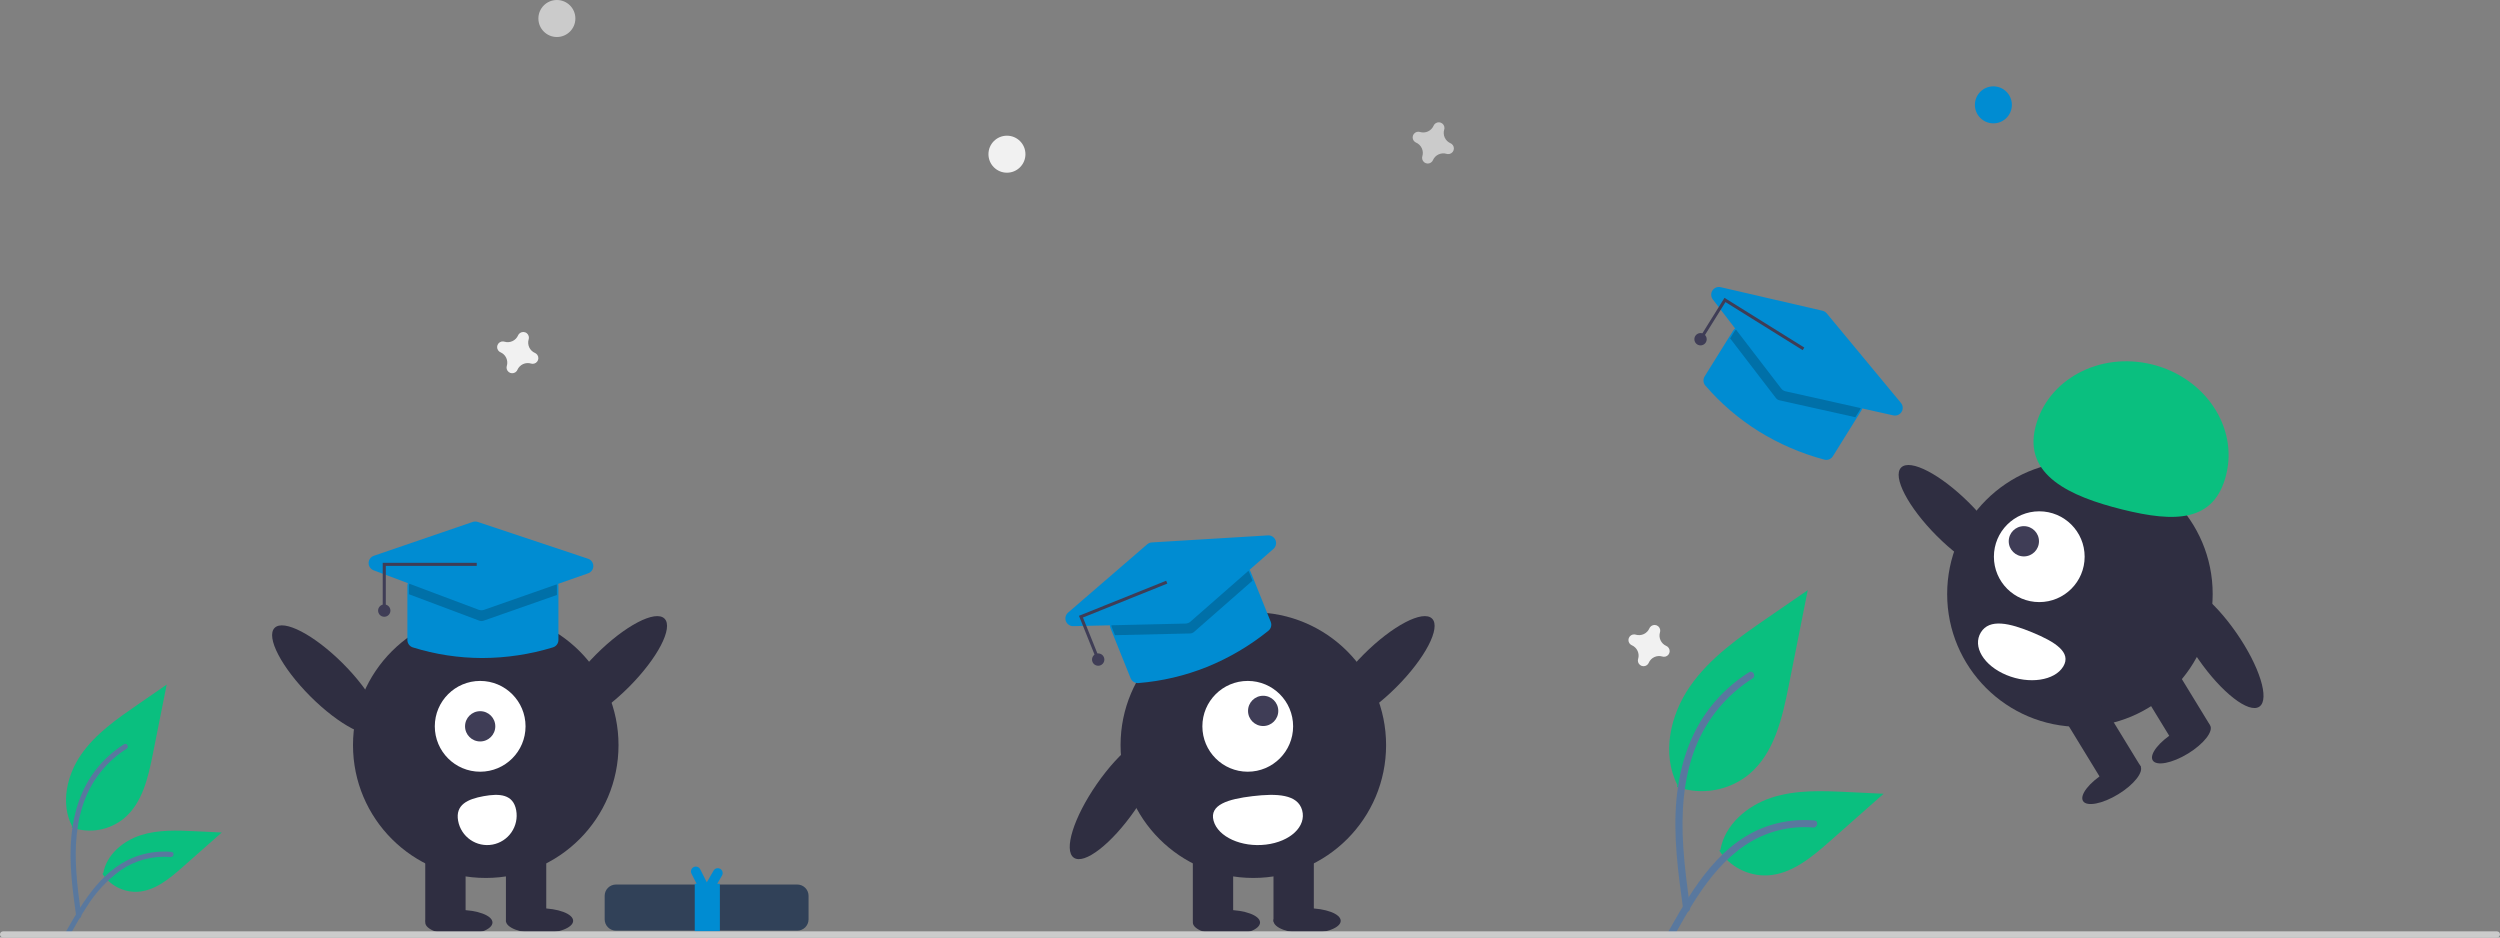 <svg width="696" height="261" viewBox="0 0 696 261" fill="none" xmlns="http://www.w3.org/2000/svg">
<rect x="0" y="0" width="696" height="261" fill="#808080" stroke="none"/>
<g clip-path="url(#clip0_53_23)">
<path d="M19.972 230.387C22.417 231.246 25.042 231.462 27.594 231.012C30.146 230.562 32.54 229.462 34.544 227.819C39.648 223.533 41.249 216.474 42.55 209.936L46.402 190.599L38.339 196.153C32.54 200.147 26.611 204.269 22.596 210.055C18.582 215.84 16.83 223.738 20.055 229.998" fill="#0ABF7F"/>
<path d="M21.217 255.145C20.202 247.748 19.158 240.256 19.871 232.78C20.504 226.141 22.529 219.657 26.651 214.338C28.839 211.521 31.502 209.107 34.519 207.206C35.305 206.709 36.029 207.956 35.246 208.451C30.025 211.751 25.987 216.625 23.714 222.37C21.203 228.758 20.8 235.722 21.233 242.508C21.494 246.612 22.049 250.689 22.607 254.761C22.651 254.945 22.624 255.139 22.53 255.304C22.437 255.468 22.285 255.591 22.104 255.648C21.919 255.697 21.723 255.672 21.557 255.578C21.391 255.484 21.269 255.328 21.217 255.144L21.217 255.145Z" fill="#59789E"/>
<path d="M28.521 243.276C29.57 244.871 31.011 246.169 32.707 247.044C34.402 247.92 36.294 248.344 38.201 248.276C43.102 248.043 47.186 244.622 50.863 241.374L61.739 231.767L54.541 231.422C49.364 231.174 44.054 230.941 39.124 232.54C34.193 234.139 29.646 237.981 28.745 243.086" fill="#0ABF7F"/>
<path d="M18.348 259.397C23.234 250.748 28.901 241.137 39.027 238.064C41.842 237.213 44.794 236.908 47.724 237.166C48.648 237.246 48.417 238.67 47.495 238.59C42.584 238.182 37.682 239.48 33.615 242.264C29.792 245.039 26.551 248.538 24.075 252.563C22.495 254.97 21.08 257.479 19.665 259.984C19.213 260.785 17.891 260.207 18.348 259.397Z" fill="#59789E"/>
<path d="M466.884 219.082C470.251 220.266 473.865 220.562 477.38 219.943C480.895 219.324 484.191 217.809 486.951 215.546C493.979 209.644 496.183 199.923 497.976 190.921L503.279 164.291L492.176 171.94C484.191 177.44 476.026 183.117 470.498 191.084C464.969 199.05 462.558 209.926 466.998 218.547" fill="#0ABF7F"/>
<path d="M468.598 253.175C467.201 242.99 465.763 232.673 466.745 222.378C467.616 213.235 470.405 204.306 476.081 196.982C479.094 193.103 482.761 189.779 486.916 187.16C487.999 186.476 488.996 188.193 487.917 188.875C480.728 193.42 475.167 200.132 472.037 208.042C468.58 216.839 468.024 226.429 468.62 235.774C468.98 241.425 469.745 247.039 470.513 252.647C470.574 252.9 470.536 253.167 470.407 253.394C470.278 253.621 470.068 253.79 469.82 253.868C469.566 253.936 469.295 253.902 469.067 253.772C468.838 253.642 468.67 253.427 468.599 253.174L468.598 253.175Z" fill="#59789E"/>
<path d="M478.657 236.832C480.101 239.028 482.086 240.815 484.42 242.02C486.755 243.226 489.36 243.81 491.986 243.716C498.735 243.396 504.36 238.685 509.422 234.212L524.4 220.982L514.488 220.508C507.359 220.166 500.047 219.846 493.257 222.047C486.468 224.249 480.206 229.54 478.965 236.57" fill="#0ABF7F"/>
<path d="M464.648 259.031C471.376 247.121 479.179 233.885 493.124 229.655C497 228.482 501.066 228.063 505.1 228.417C506.372 228.527 506.054 230.488 504.785 230.379C498.022 229.817 491.272 231.604 485.672 235.438C480.282 239.108 476.086 244.21 472.534 249.62C470.359 252.935 468.41 256.389 466.461 259.839C465.839 260.942 464.018 260.146 464.648 259.031Z" fill="#59789E"/>
<path d="M403.825 39.885C403.116 39.576 402.544 39.017 402.22 38.314C401.896 37.611 401.842 36.813 402.068 36.072C402.104 35.959 402.127 35.841 402.137 35.722C402.157 35.383 402.068 35.046 401.882 34.762C401.697 34.477 401.424 34.26 401.105 34.142C400.787 34.025 400.438 34.013 400.112 34.108C399.786 34.204 399.5 34.403 399.295 34.674C399.225 34.77 399.166 34.875 399.121 34.985C398.811 35.694 398.252 36.266 397.55 36.59C396.847 36.914 396.049 36.968 395.309 36.742C395.196 36.706 395.078 36.683 394.959 36.674C394.62 36.653 394.284 36.742 393.999 36.928C393.715 37.114 393.497 37.386 393.38 37.705C393.262 38.024 393.25 38.373 393.346 38.699C393.442 39.025 393.64 39.312 393.911 39.516C394.008 39.587 394.112 39.645 394.222 39.691C394.931 40 395.503 40.56 395.827 41.263C396.151 41.966 396.205 42.764 395.979 43.504C395.943 43.617 395.92 43.735 395.911 43.854C395.89 44.193 395.979 44.53 396.165 44.815C396.35 45.099 396.623 45.316 396.942 45.434C397.26 45.552 397.609 45.564 397.935 45.468C398.261 45.372 398.547 45.174 398.752 44.902C398.822 44.806 398.881 44.702 398.927 44.592C399.236 43.882 399.795 43.311 400.497 42.986C401.2 42.662 401.998 42.608 402.738 42.834C402.851 42.87 402.969 42.893 403.088 42.902C403.427 42.923 403.763 42.834 404.048 42.648C404.332 42.462 404.55 42.19 404.667 41.871C404.785 41.552 404.797 41.204 404.701 40.878C404.605 40.551 404.407 40.265 404.136 40.06C404.039 39.99 403.935 39.931 403.825 39.885Z" fill="#CBCBCB"/>
<path d="M463.899 179.829C463.19 179.52 462.618 178.961 462.294 178.258C461.97 177.555 461.916 176.757 462.142 176.016C462.178 175.903 462.201 175.785 462.21 175.667C462.231 175.327 462.142 174.99 461.956 174.706C461.771 174.421 461.498 174.204 461.179 174.086C460.861 173.969 460.512 173.957 460.186 174.053C459.86 174.148 459.574 174.347 459.369 174.618C459.299 174.714 459.24 174.819 459.194 174.929C458.885 175.638 458.326 176.21 457.624 176.534C456.921 176.858 456.123 176.912 455.383 176.687C455.27 176.65 455.152 176.627 455.033 176.618C454.694 176.597 454.358 176.687 454.073 176.872C453.789 177.058 453.571 177.331 453.454 177.65C453.336 177.968 453.324 178.317 453.42 178.643C453.516 178.969 453.714 179.256 453.985 179.46C454.082 179.531 454.186 179.589 454.296 179.635C455.005 179.944 455.577 180.504 455.901 181.207C456.225 181.91 456.279 182.708 456.053 183.448C456.017 183.562 455.994 183.679 455.985 183.798C455.964 184.137 456.053 184.474 456.239 184.759C456.424 185.043 456.697 185.261 457.016 185.378C457.334 185.496 457.683 185.508 458.009 185.412C458.335 185.316 458.621 185.118 458.826 184.846C458.896 184.75 458.955 184.646 459.001 184.536C459.31 183.826 459.869 183.255 460.571 182.93C461.274 182.606 462.072 182.552 462.812 182.778C462.925 182.814 463.043 182.837 463.162 182.846C463.501 182.867 463.837 182.778 464.122 182.592C464.406 182.406 464.624 182.134 464.741 181.815C464.859 181.496 464.871 181.148 464.775 180.822C464.679 180.496 464.481 180.209 464.21 180.004C464.113 179.934 464.009 179.875 463.899 179.829Z" fill="#F1F1F1"/>
<path d="M148.94 98.267C148.23 97.958 147.659 97.398 147.335 96.695C147.011 95.992 146.957 95.194 147.183 94.454C147.219 94.34 147.242 94.223 147.251 94.104C147.272 93.765 147.183 93.428 146.997 93.143C146.811 92.859 146.539 92.641 146.22 92.524C145.901 92.406 145.553 92.394 145.227 92.49C144.901 92.586 144.615 92.784 144.41 93.056C144.34 93.152 144.281 93.256 144.235 93.366C143.926 94.076 143.367 94.647 142.664 94.972C141.962 95.296 141.164 95.35 140.424 95.124C140.31 95.088 140.193 95.064 140.074 95.055C139.735 95.035 139.398 95.124 139.114 95.31C138.829 95.496 138.612 95.768 138.495 96.087C138.377 96.406 138.365 96.754 138.461 97.08C138.557 97.406 138.755 97.693 139.026 97.898C139.122 97.968 139.227 98.027 139.337 98.073C140.046 98.382 140.617 98.941 140.941 99.644C141.265 100.347 141.32 101.145 141.094 101.886C141.057 101.999 141.034 102.117 141.025 102.235C141.005 102.575 141.094 102.912 141.279 103.196C141.465 103.481 141.738 103.698 142.056 103.816C142.375 103.933 142.723 103.945 143.049 103.849C143.375 103.754 143.662 103.555 143.866 103.284C143.937 103.188 143.995 103.083 144.041 102.973C144.35 102.263 144.909 101.692 145.612 101.368C146.315 101.044 147.112 100.99 147.853 101.215C147.966 101.252 148.083 101.275 148.202 101.284C148.541 101.305 148.878 101.215 149.163 101.03C149.447 100.844 149.664 100.571 149.782 100.252C149.9 99.934 149.911 99.585 149.816 99.259C149.72 98.933 149.522 98.646 149.25 98.442C149.154 98.371 149.05 98.313 148.94 98.267Z" fill="#F1F1F1"/>
<path d="M280.334 48.079C283.178 48.079 285.483 45.773 285.483 42.928C285.483 40.083 283.178 37.776 280.334 37.776C277.49 37.776 275.185 40.083 275.185 42.928C275.185 45.773 277.49 48.079 280.334 48.079Z" fill="#F1F1F1"/>
<path d="M554.958 34.342C557.802 34.342 560.107 32.036 560.107 29.191C560.107 26.346 557.802 24.04 554.958 24.04C552.114 24.04 549.809 26.346 549.809 29.191C549.809 32.036 552.114 34.342 554.958 34.342Z" fill="#008CD2"/>
<path d="M155.037 10.303C157.881 10.303 160.186 7.996 160.186 5.151C160.186 2.306 157.881 0 155.037 0C152.193 0 149.888 2.306 149.888 5.151C149.888 7.996 152.193 10.303 155.037 10.303Z" fill="#CBCBCB"/>
<path d="M135.235 244.422C155.648 244.422 172.195 227.867 172.195 207.446C172.195 187.025 155.648 170.471 135.235 170.471C114.822 170.471 98.275 187.025 98.275 207.446C98.275 227.867 114.822 244.422 135.235 244.422Z" fill="#2F2E41"/>
<path d="M129.621 236.465H118.392V256.591H129.621V236.465Z" fill="#2F2E41"/>
<path d="M152.078 236.465H140.849V256.591H152.078V236.465Z" fill="#2F2E41"/>
<path d="M127.749 260.336C132.917 260.336 137.106 258.764 137.106 256.825C137.106 254.886 132.917 253.315 127.749 253.315C122.582 253.315 118.392 254.886 118.392 256.825C118.392 258.764 122.582 260.336 127.749 260.336Z" fill="#2F2E41"/>
<path d="M150.206 259.868C155.374 259.868 159.563 258.296 159.563 256.357C159.563 254.418 155.374 252.847 150.206 252.847C145.039 252.847 140.849 254.418 140.849 256.357C140.849 258.296 145.039 259.868 150.206 259.868Z" fill="#2F2E41"/>
<path d="M175.064 191.289C183.068 183.275 187.518 174.741 185.004 172.227C182.489 169.713 173.961 174.171 165.957 182.185C157.952 190.199 153.502 198.734 156.017 201.248C158.532 203.761 167.059 199.303 175.064 191.289Z" fill="#2F2E41"/>
<path d="M105.444 203.823C107.959 201.309 103.508 192.775 95.504 184.761C87.499 176.747 78.972 172.289 76.457 174.802C73.942 177.316 78.393 185.851 86.397 193.865C94.402 201.878 102.929 206.337 105.444 203.823Z" fill="#2F2E41"/>
<path d="M133.68 214.844C140.656 214.844 146.312 209.186 146.312 202.206C146.312 195.227 140.656 189.569 133.68 189.569C126.704 189.569 121.048 195.227 121.048 202.206C121.048 209.186 126.704 214.844 133.68 214.844Z" fill="white"/>
<path d="M133.68 206.419C136.006 206.419 137.891 204.533 137.891 202.207C137.891 199.88 136.006 197.994 133.68 197.994C131.354 197.994 129.469 199.88 129.469 202.207C129.469 204.533 131.354 206.419 133.68 206.419Z" fill="#3F3D56"/>
<path d="M143.708 225.578C144.098 227.723 143.621 229.935 142.381 231.727C141.141 233.519 139.24 234.746 137.097 235.136C134.953 235.526 132.742 235.049 130.951 233.809C129.159 232.568 127.933 230.667 127.543 228.522L127.54 228.506C126.732 224.04 130.184 222.46 134.648 221.651C139.113 220.843 142.9 221.112 143.708 225.578Z" fill="white"/>
<path d="M171.477 246.253C170.645 246.254 169.847 246.585 169.259 247.174C168.671 247.762 168.34 248.56 168.339 249.392V255.949C168.34 256.781 168.671 257.579 169.259 258.168C169.847 258.756 170.645 259.087 171.477 259.088H221.965C222.797 259.087 223.594 258.756 224.182 258.168C224.771 257.579 225.102 256.782 225.103 255.949V249.392C225.102 248.56 224.771 247.762 224.182 247.174C223.594 246.585 222.797 246.254 221.965 246.253H171.477Z" fill="#314158"/>
<path d="M200.512 241.886C200.199 241.706 199.828 241.657 199.479 241.75C199.13 241.844 198.833 242.072 198.653 242.385L196.776 245.636L194.938 242C194.775 241.678 194.491 241.434 194.148 241.321C193.805 241.209 193.431 241.237 193.109 241.4C192.787 241.563 192.543 241.848 192.431 242.191C192.318 242.534 192.347 242.907 192.51 243.229L193.94 246.059H193.416V259.283H200.414V246.059H199.675L201.01 243.746C201.19 243.433 201.239 243.062 201.146 242.713C201.052 242.364 200.824 242.067 200.512 241.886Z" fill="#008CD2"/>
<path d="M134.283 183.194C127.716 183.187 121.188 182.189 114.918 180.234C114.482 180.093 114.102 179.819 113.832 179.449C113.562 179.079 113.416 178.634 113.414 178.176V163.125C113.415 162.556 113.641 162.01 114.043 161.608C114.446 161.206 114.991 160.979 115.56 160.979H153.321C153.889 160.979 154.435 161.206 154.837 161.608C155.239 162.01 155.465 162.556 155.466 163.125V178.167C155.466 178.629 155.318 179.078 155.043 179.449C154.768 179.82 154.381 180.093 153.94 180.227C147.568 182.174 140.945 183.174 134.283 183.194Z" fill="#008CD2"/>
<path opacity="0.2" d="M155.037 163.125V165.641L134.603 172.809C134.221 172.941 133.805 172.935 133.427 172.792L113.843 165.435V163.125C113.845 162.67 114.026 162.234 114.348 161.912C114.669 161.591 115.105 161.409 115.56 161.408H153.321C153.775 161.409 154.211 161.591 154.533 161.912C154.854 162.234 155.036 162.67 155.037 163.125Z" fill="black"/>
<path d="M134.031 169.9C133.774 169.901 133.519 169.854 133.277 169.764L104.012 158.771C103.598 158.615 103.242 158.336 102.993 157.97C102.744 157.605 102.614 157.172 102.621 156.729C102.627 156.287 102.77 155.858 103.03 155.5C103.29 155.142 103.653 154.873 104.072 154.73L131.607 145.306C132.052 145.156 132.534 145.153 132.98 145.3L163.712 155.549C164.137 155.69 164.506 155.961 164.769 156.323C165.033 156.686 165.176 157.121 165.179 157.569C165.183 158.016 165.046 158.454 164.789 158.82C164.531 159.186 164.166 159.463 163.743 159.611L134.741 169.78C134.513 169.86 134.273 169.901 134.031 169.9Z" fill="#008CD2"/>
<path d="M107.407 169.135H106.549V156.686H132.724V157.544H107.407V169.135Z" fill="#3F3D56"/>
<path d="M106.978 171.711C107.926 171.711 108.694 170.942 108.694 169.993C108.694 169.045 107.926 168.276 106.978 168.276C106.03 168.276 105.261 169.045 105.261 169.993C105.261 170.942 106.03 171.711 106.978 171.711Z" fill="#3F3D56"/>
<path d="M348.927 244.422C369.339 244.422 385.887 227.867 385.887 207.446C385.887 187.025 369.339 170.471 348.927 170.471C328.514 170.471 311.966 187.025 311.966 207.446C311.966 227.867 328.514 244.422 348.927 244.422Z" fill="#2F2E41"/>
<path d="M343.313 236.465H332.084V256.591H343.313V236.465Z" fill="#2F2E41"/>
<path d="M365.769 236.465H354.541V256.591H365.769V236.465Z" fill="#2F2E41"/>
<path d="M341.441 260.336C346.609 260.336 350.798 258.764 350.798 256.825C350.798 254.886 346.609 253.315 341.441 253.315C336.273 253.315 332.084 254.886 332.084 256.825C332.084 258.764 336.273 260.336 341.441 260.336Z" fill="#2F2E41"/>
<path d="M363.898 259.868C369.066 259.868 373.255 258.296 373.255 256.357C373.255 254.418 369.066 252.847 363.898 252.847C358.73 252.847 354.541 254.418 354.541 256.357C354.541 258.296 358.73 259.868 363.898 259.868Z" fill="#2F2E41"/>
<path d="M388.755 191.289C396.76 183.275 401.21 174.741 398.695 172.227C396.18 169.713 387.653 174.171 379.649 182.185C371.644 190.199 367.194 198.734 369.709 201.247C372.223 203.761 380.751 199.303 388.755 191.289Z" fill="#2F2E41"/>
<path d="M315.937 225.611C322.396 216.305 325.265 207.117 322.345 205.088C319.424 203.06 311.821 208.959 305.362 218.265C298.904 227.571 296.035 236.759 298.955 238.787C301.875 240.816 309.478 234.916 315.937 225.611Z" fill="#2F2E41"/>
<path d="M347.372 214.844C354.348 214.844 360.004 209.186 360.004 202.206C360.004 195.227 354.348 189.569 347.372 189.569C340.395 189.569 334.74 195.227 334.74 202.206C334.74 209.186 340.395 214.844 347.372 214.844Z" fill="white"/>
<path d="M351.663 202.126C353.988 202.126 355.873 200.24 355.873 197.914C355.873 195.587 353.988 193.701 351.663 193.701C349.337 193.701 347.452 195.587 347.452 197.914C347.452 200.24 349.337 202.126 351.663 202.126Z" fill="#3F3D56"/>
<path d="M362.517 225.578C363.756 230.044 359.242 234.323 352.435 235.136C345.628 235.949 339.105 232.988 337.866 228.522L337.861 228.506C336.629 224.04 341.893 222.46 348.701 221.651C355.51 220.843 361.284 221.112 362.517 225.578Z" fill="white"/>
<path d="M335.995 185.685C329.899 188.129 323.47 189.64 316.924 190.166C316.467 190.198 316.012 190.085 315.624 189.843C315.235 189.601 314.933 189.242 314.761 188.818L309.148 174.854C308.937 174.325 308.943 173.735 309.166 173.211C309.39 172.688 309.811 172.274 310.339 172.061L345.373 157.968C345.901 157.757 346.492 157.763 347.015 157.986C347.538 158.21 347.951 158.631 348.164 159.159L353.774 173.115C353.946 173.543 353.976 174.016 353.859 174.463C353.743 174.909 353.485 175.307 353.125 175.596C347.94 179.781 342.168 183.18 335.995 185.685Z" fill="#008CD2"/>
<path opacity="0.2" d="M347.766 159.319L348.704 161.653L332.419 175.931C332.114 176.196 331.726 176.345 331.322 176.354L310.408 176.836L309.546 174.693C309.378 174.271 309.384 173.799 309.562 173.38C309.74 172.962 310.077 172.631 310.499 172.46L345.533 158.367C345.956 158.198 346.428 158.204 346.846 158.382C347.264 158.561 347.595 158.898 347.766 159.319Z" fill="black"/>
<path d="M330.804 173.445C330.565 173.541 330.311 173.594 330.053 173.6L298.801 174.323C298.359 174.333 297.925 174.206 297.558 173.96C297.19 173.714 296.908 173.361 296.749 172.948C296.59 172.535 296.563 172.084 296.67 171.655C296.778 171.226 297.015 170.841 297.35 170.552L319.383 151.531C319.74 151.225 320.186 151.044 320.655 151.014L352.99 149.052C353.436 149.025 353.88 149.139 354.26 149.376C354.639 149.614 354.934 149.965 355.104 150.379C355.274 150.793 355.311 151.25 355.208 151.686C355.106 152.121 354.87 152.514 354.533 152.809L331.417 173.069C331.235 173.228 331.028 173.355 330.804 173.445Z" fill="#008CD2"/>
<path d="M305.816 182.672L305.02 182.992L300.378 171.442L324.663 161.672L324.983 162.469L301.493 171.918L305.816 182.672Z" fill="#3F3D56"/>
<path d="M305.738 185.345C306.686 185.345 307.454 184.577 307.454 183.628C307.454 182.68 306.686 181.911 305.738 181.911C304.79 181.911 304.021 182.68 304.021 183.628C304.021 184.577 304.79 185.345 305.738 185.345Z" fill="#3F3D56"/>
<path d="M489.635 120.085C484.064 116.607 479.049 112.308 474.76 107.333C474.464 106.983 474.287 106.549 474.253 106.092C474.219 105.636 474.33 105.18 474.57 104.79L482.522 92.014C482.823 91.531 483.304 91.188 483.858 91.059C484.412 90.93 484.994 91.026 485.477 91.326L517.533 111.293C518.015 111.594 518.359 112.074 518.488 112.629C518.616 113.183 518.52 113.766 518.22 114.249L510.273 127.018C510.029 127.41 509.666 127.714 509.237 127.883C508.807 128.053 508.335 128.08 507.889 127.96C501.451 126.244 495.301 123.591 489.635 120.085Z" fill="#008CD2"/>
<path opacity="0.2" d="M517.856 114.022L516.527 116.158L495.393 111.439C494.999 111.349 494.649 111.124 494.404 110.803L481.666 94.201L482.886 92.241C483.128 91.855 483.512 91.581 483.955 91.478C484.398 91.375 484.864 91.451 485.251 91.691L517.306 111.657C517.691 111.899 517.966 112.283 518.069 112.726C518.172 113.169 518.095 113.635 517.856 114.022Z" fill="black"/>
<path d="M496.445 108.667C496.226 108.531 496.033 108.357 495.876 108.153L476.841 83.346C476.572 82.995 476.418 82.57 476.399 82.128C476.381 81.686 476.499 81.249 476.739 80.877C476.978 80.505 477.326 80.216 477.735 80.05C478.145 79.884 478.596 79.848 479.026 79.947L507.38 86.507C507.838 86.614 508.248 86.867 508.549 87.228L529.223 112.178C529.509 112.523 529.679 112.948 529.711 113.394C529.743 113.841 529.635 114.286 529.401 114.668C529.168 115.05 528.821 115.349 528.409 115.524C527.997 115.699 527.54 115.74 527.104 115.643L497.11 108.94C496.875 108.887 496.65 108.795 496.445 108.667Z" fill="#008CD2"/>
<path d="M474.247 93.939L473.519 93.485L480.096 82.917L502.316 96.758L501.862 97.486L480.37 84.1L474.247 93.939Z" fill="#3F3D56"/>
<path d="M473.429 96.158C474.377 96.158 475.146 95.389 475.146 94.441C475.146 93.493 474.377 92.724 473.429 92.724C472.481 92.724 471.713 93.493 471.713 94.441C471.713 95.389 472.481 96.158 473.429 96.158Z" fill="#3F3D56"/>
<path d="M579.051 202.353C599.464 202.353 616.011 185.798 616.011 165.377C616.011 144.956 599.464 128.402 579.051 128.402C558.638 128.402 542.091 144.956 542.091 165.377C542.091 185.798 558.638 202.353 579.051 202.353Z" fill="#2F2E41"/>
<path d="M604.674 184.55L595.093 190.407L605.584 207.58L615.165 201.722L604.674 184.55Z" fill="#2F2E41"/>
<path d="M585.512 196.265L575.931 202.123L586.422 219.296L596.003 213.438L585.512 196.265Z" fill="#2F2E41"/>
<path d="M609.133 209.799C613.542 207.103 616.298 203.576 615.287 201.922C614.276 200.268 609.883 201.112 605.473 203.808C601.064 206.504 598.308 210.031 599.319 211.685C600.329 213.339 604.723 212.495 609.133 209.799Z" fill="#2F2E41"/>
<path d="M589.727 221.115C594.136 218.419 596.892 214.892 595.881 213.238C594.871 211.584 590.477 212.428 586.067 215.124C581.658 217.82 578.902 221.347 579.913 223.001C580.924 224.655 585.317 223.811 589.727 221.115Z" fill="#2F2E41"/>
<path d="M558.269 159.179C560.784 156.665 556.334 148.13 548.329 140.116C540.325 132.103 531.797 127.644 529.283 130.158C526.768 132.672 531.218 141.206 539.223 149.22C547.227 157.234 555.754 161.692 558.269 159.179Z" fill="#2F2E41"/>
<path d="M629.023 196.718C631.943 194.69 629.074 185.501 622.616 176.196C616.157 166.89 608.554 160.991 605.633 163.019C602.713 165.048 605.582 174.236 612.041 183.542C618.5 192.847 626.103 198.746 629.023 196.718Z" fill="#2F2E41"/>
<path d="M567.733 167.623C574.71 167.623 580.365 161.965 580.365 154.986C580.365 148.007 574.71 142.349 567.733 142.349C560.757 142.349 555.101 148.007 555.101 154.986C555.101 161.965 560.757 167.623 567.733 167.623Z" fill="white"/>
<path d="M563.442 154.906C565.768 154.906 567.653 153.02 567.653 150.693C567.653 148.367 565.768 146.481 563.442 146.481C561.117 146.481 559.231 148.367 559.231 150.693C559.231 153.02 561.117 154.906 563.442 154.906Z" fill="#3F3D56"/>
<path d="M551.467 176.066C549.071 179.992 552.263 185.304 558.595 187.93C564.927 190.556 572.003 189.502 574.398 185.576L574.406 185.562C576.796 181.633 572.155 178.694 565.82 176.072C559.486 173.449 553.856 172.138 551.467 176.066Z" fill="white"/>
<path d="M566.649 118.95C569.95 105.654 584.518 97.829 599.188 101.473C613.858 105.117 623.075 118.851 619.775 132.147C616.475 145.443 605.525 145.486 590.855 141.842C576.185 138.198 563.349 132.246 566.649 118.95Z" fill="#0ABF7F"/>
<path d="M695.142 261H0.858C0.631 261 0.412 260.91 0.251 260.749C0.09 260.588 0 260.369 0 260.141C0 259.914 0.09 259.695 0.251 259.534C0.412 259.373 0.631 259.283 0.858 259.283H695.142C695.369 259.283 695.588 259.373 695.749 259.534C695.91 259.695 696 259.914 696 260.141C696 260.369 695.91 260.588 695.749 260.749C695.588 260.91 695.369 261 695.142 261Z" fill="#CBCBCB"/>
</g>
<defs>
<clipPath id="clip0_53_23">
<rect width="696" height="261" fill="white"/>
</clipPath>
</defs>
</svg>
